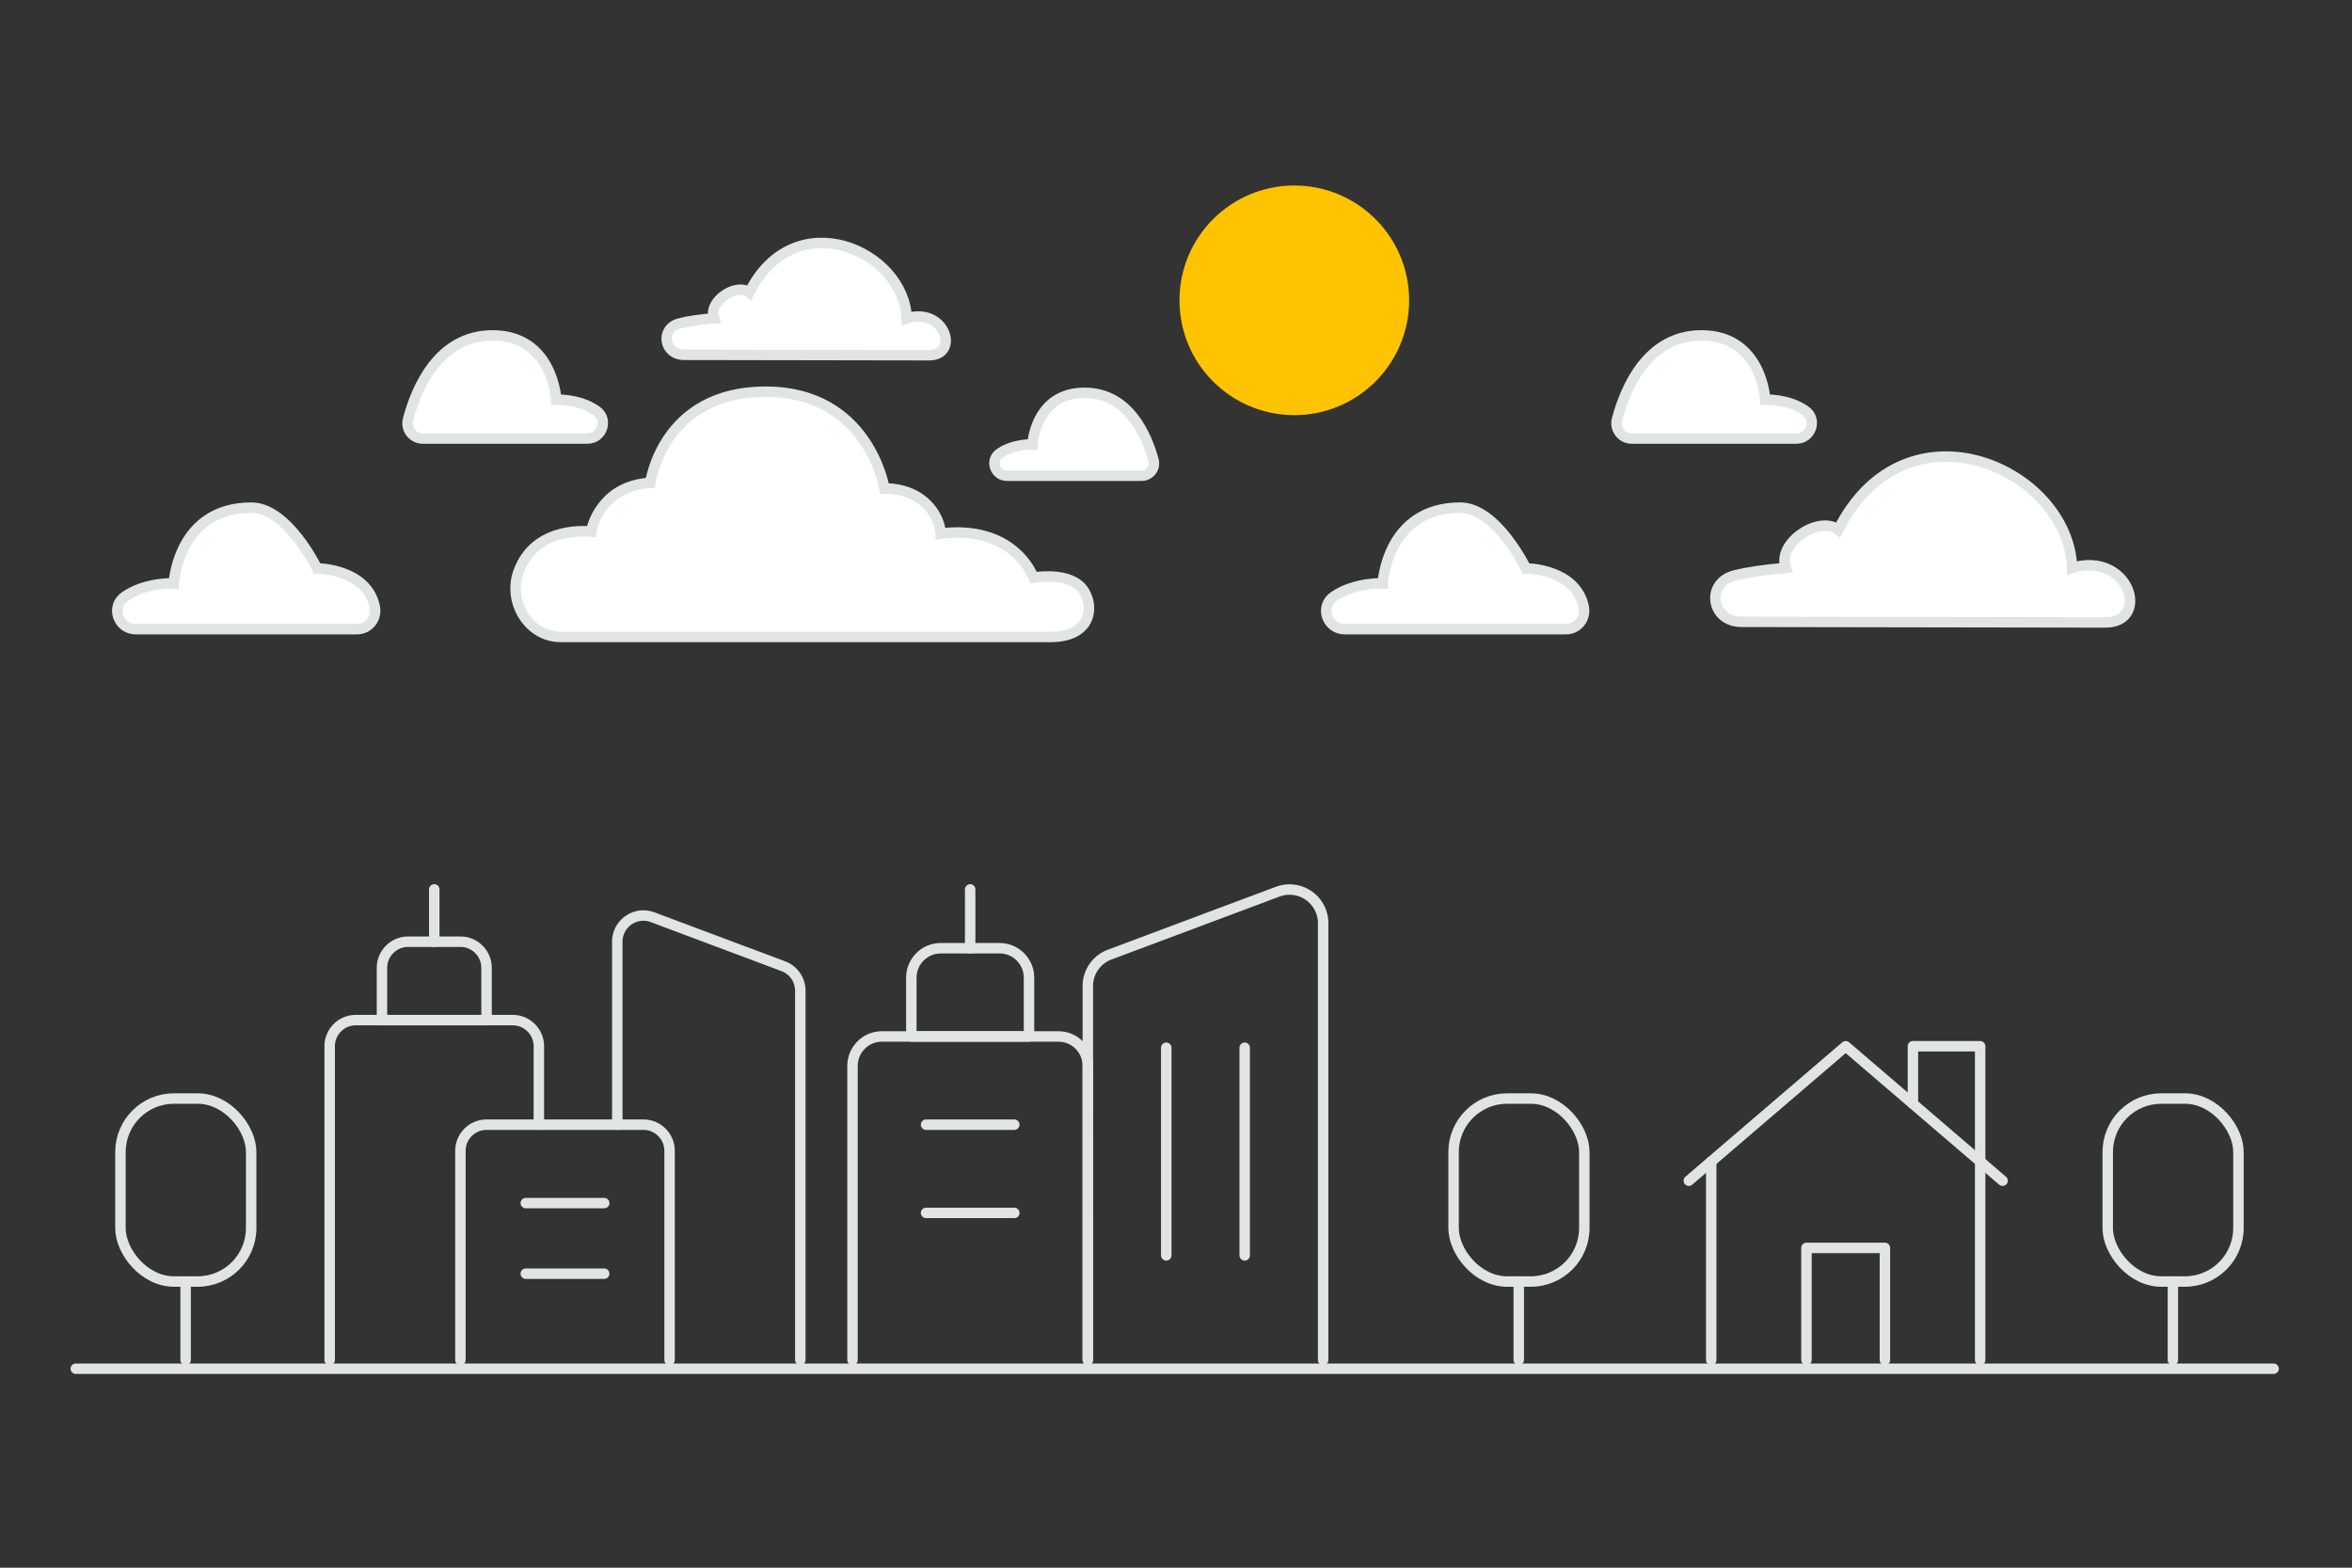 <svg width="900" height="600" viewBox="0 0 900 600" fill="none" xmlns="http://www.w3.org/2000/svg"><rect x="0" y="0" width="900" height="600" fill="#333333" stroke="none"/><path fill="transparent" d="M0 0h900v600H0z"/><circle cx="495.273" cy="114.942" r="43.942" fill="#ffc300"/><path d="M506.303 520.49V353.279a12.864 12.864 0 0 0-17.378-12.005l-64.321 24.081a12.856 12.856 0 0 0-8.344 12.066V520.49" stroke="#E1E4E5" stroke-width="4" stroke-linecap="round" stroke-linejoin="round"/><path clip-rule="evenodd" d="M359.983 362.914h22.511c6.216 0 11.255 5.039 11.255 11.255v22.511h-45.021v-22.511c0-6.216 5.039-11.255 11.255-11.255v0z" stroke="#E1E4E5" stroke-width="4" stroke-linecap="round" stroke-linejoin="round"/><path d="M371.238 340.403v22.511M326.217 520.49V407.936c0-6.216 5.039-11.256 11.255-11.256h67.533c6.216 0 11.255 5.04 11.255 11.256V520.49m-61.9-56.278h33.767m-33.767 0h33.767m-33.767-33.765h33.767m58.147-29.445v79.468m30.015-79.468v79.468" stroke="#E1E4E5" stroke-width="4" stroke-linecap="round" stroke-linejoin="round"/><path clip-rule="evenodd" d="M156.168 360.414h20.01c5.525 0 10.005 4.479 10.005 10.005v20.009h-40.019v-20.009c0-5.526 4.479-10.005 10.004-10.005z" stroke="#E1E4E5" stroke-width="4" stroke-linecap="round" stroke-linejoin="round"/><path d="M166.173 340.403v20.009M126.154 520.49V400.433c0-5.526 4.48-10.005 10.005-10.005h60.029c5.525 0 10.005 4.479 10.005 10.005v30.014m30.014-.001v-70.034a10.006 10.006 0 0 1 13.517-9.365l50.023 18.759a10.007 10.007 0 0 1 6.494 9.375v141.308" stroke="#E1E4E5" stroke-width="4" stroke-linecap="round" stroke-linejoin="round"/><path d="M176.178 520.488V440.45c0-5.526 4.479-10.005 10.005-10.005h60.028c5.526 0 10.005 4.479 10.005 10.005v80.038m-55.026-33.013h30.014m-30.014-27.014h30.014M870 523.846H29m617.233-71.96 60.029-51.455 60.028 51.455" stroke="#E1E4E5" stroke-width="4" stroke-linecap="round" stroke-linejoin="round"/><path d="M757.716 520.489V400.431h-25.733v22.011m-40.729 98.047v-42.88h30.014v42.88m-66.461-75.956v75.956m-73.646-30.013v30.014m250.309-30.014v30.014M71.03 490.476v30.014" stroke="#E1E4E5" stroke-width="4" stroke-linecap="round" stroke-linejoin="round"/><rect x="556.219" y="420.442" width="50.024" height="70.034" rx="20.483" stroke="#E1E4E5" stroke-width="4" stroke-linecap="round" stroke-linejoin="round"/><rect x="806.528" y="420.442" width="50.024" height="70.034" rx="20.483" stroke="#E1E4E5" stroke-width="4" stroke-linecap="round" stroke-linejoin="round"/><rect x="46.088" y="420.442" width="50.024" height="70.034" rx="20.483" stroke="#E1E4E5" stroke-width="4" stroke-linecap="round" stroke-linejoin="round"/><path fill-rule="evenodd" clip-rule="evenodd" d="M355.547 135.95c11.707 0 6.23-18.564-8.602-14.13-.822-25.778-42.838-44.638-60.212-9.871-4.912-3.887-15.942 3.455-13.5 9.871-5.456.465-9.749 1.096-13.089 1.932-7.711 1.93-6.185 12.111 1.764 12.04l93.639.158zm450.114 102.273c17.396 0 9.256-27.416-12.782-20.867-1.22-38.068-63.652-65.922-89.467-14.577-7.299-5.74-23.689 5.102-20.059 14.577-8.108.686-14.486 1.619-19.448 2.853-11.459 2.851-9.191 17.886 2.62 17.781l139.136.233zm-643.878-70.379h63.01c5.634 0 8.061-7.349 3.451-10.609-.064-.047-.13-.093-.195-.139-6.564-4.545-15.179-4.132-15.179-4.132s-1.229-24.595-24.406-24.595c-20.955 0-29.311 20.723-32.325 32.14-.979 3.709 1.835 7.335 5.644 7.335zm462.611 0h63.01c5.634 0 8.061-7.349 3.451-10.609-.064-.047-.13-.093-.195-.139-6.564-4.545-15.178-4.132-15.178-4.132s-1.23-24.595-24.407-24.595c-20.954 0-29.31 20.723-32.325 32.14-.979 3.709 1.835 7.335 5.644 7.335zm-187.598 14.231h-51.464c-4.602 0-6.584-5.908-2.819-8.529.053-.037.106-.075.16-.111 5.361-3.654 12.397-3.322 12.397-3.322s1.004-19.773 19.934-19.773c17.115 0 23.94 16.66 26.402 25.838.799 2.982-1.499 5.897-4.61 5.897zm-300.265 58.732H52.003c-6.843 0-9.795-8.662-4.192-12.506l.237-.162c7.975-5.358 18.44-4.872 18.44-4.872s1.496-28.986 29.656-28.986c13.922 0 25.173 23.263 25.173 23.263s18.939 0 22.073 14.616c.948 4.428-2.229 8.647-6.859 8.647zm462.611 0h-84.528c-6.843 0-9.795-8.662-4.193-12.506l.238-.162c7.975-5.358 18.441-4.872 18.441-4.872s1.495-28.986 29.654-28.986c13.922 0 25.174 23.263 25.174 23.263s18.939 0 22.073 14.616c.947 4.428-2.229 8.647-6.859 8.647zm-384.553 2.968h187.398c17.591 0 16.784-14.56 11.038-19.633-5.889-5.199-17.526-3.091-17.526-3.091s-3.464-9.793-14.867-14.56c-10.087-4.218-20.654-2.211-20.654-2.211s0-6.721-6.458-12.287c-6.459-5.567-15.07-5.026-15.07-5.026s-5.92-37.061-45.477-37.061c-39.558 0-44.133 34.896-44.133 34.896s-8.88 0-15.339 5.952c-6.458 5.952-7.266 12.714-7.266 12.714s-21.599-2.925-27.987 15.804c-3.806 11.163 4.015 24.503 16.341 24.503z" fill="#fff" stroke="#E1E4E5" stroke-width="4"/></svg>